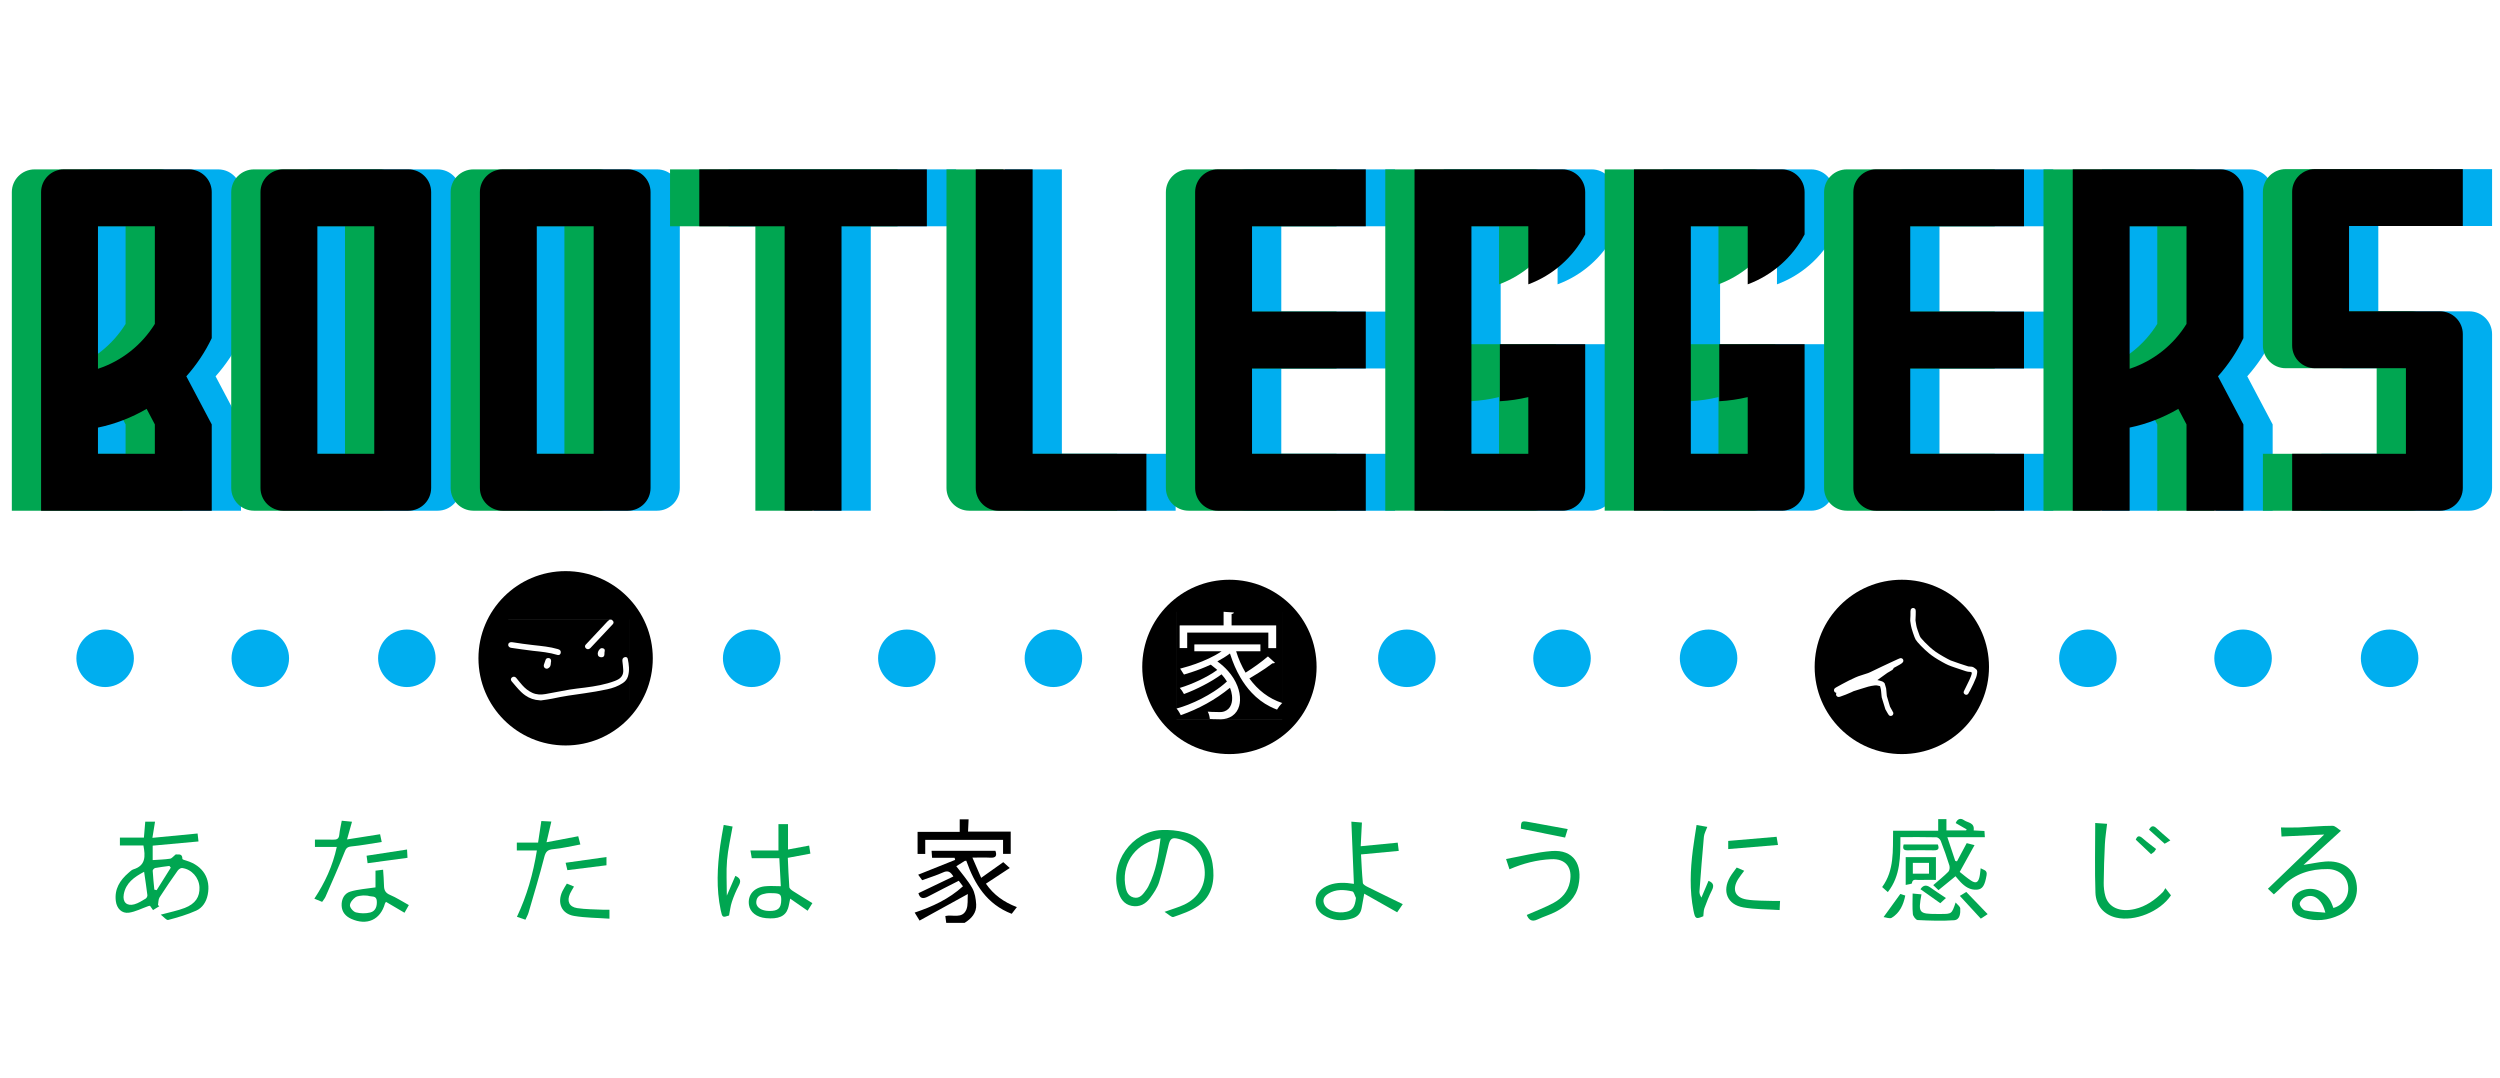 <?xml version="1.0" encoding="utf-8"?>
<!-- Generator: Adobe Illustrator 16.0.0, SVG Export Plug-In . SVG Version: 6.00 Build 0)  -->
<!DOCTYPE svg PUBLIC "-//W3C//DTD SVG 1.1//EN" "http://www.w3.org/Graphics/SVG/1.1/DTD/svg11.dtd">
<svg version="1.1" id="Layer_1" xmlns="http://www.w3.org/2000/svg" xmlns:xlink="http://www.w3.org/1999/xlink" x="0px" y="0px"
	 width="290px" height="125px" viewBox="0 0 290 125" enable-background="new 0 0 290 125" xml:space="preserve">
<g>
	<path fill="#00AEEF" d="M27.956,22.288v16.938c-0.771,1.618-1.771,3.104-2.949,4.427l2.949,5.581v10.008H8.159V22.288
		c0-1.458,1.182-2.639,2.639-2.639h14.518c0.205,0,0.404,0.025,0.595,0.069C27.082,19.99,27.956,21.036,27.956,22.288z
		 M14.758,42.78c2.765-0.909,5.095-2.774,6.599-5.206V26.248h-6.599V42.78z M21.357,49.234l-0.955-1.807
		c-1.728,1.009-3.626,1.755-5.645,2.174v3.042h6.599V49.234z"/>
	<path fill="#00AEEF" d="M36.25,19.649h14.517c1.458,0,2.64,1.181,2.64,2.639v34.314c0,1.458-1.182,2.64-2.64,2.64H36.25
		c-1.458,0-2.64-1.182-2.64-2.64V22.288C33.61,20.831,34.792,19.649,36.25,19.649z M46.808,26.248h-6.599v26.395h6.599V26.248z"/>
	<path fill="#00AEEF" d="M61.7,19.649h14.517c1.458,0,2.64,1.181,2.64,2.639v34.314c0,1.458-1.182,2.64-2.64,2.64H61.7
		c-1.458,0-2.639-1.182-2.639-2.64V22.288C59.061,20.831,60.243,19.649,61.7,19.649z M72.259,26.248H65.66v26.395h6.599V26.248z"/>
	<path fill="#00AEEF" d="M110.907,26.248h-9.898v32.994H94.41V26.248h-9.898v-6.599h26.395V26.248z"/>
	<path fill="#00AEEF" d="M123.178,52.643h13.197v6.599h-17.157c-1.458,0-2.64-1.182-2.64-2.64V19.649h6.599V52.643z"/>
	<path fill="#00AEEF" d="M148.629,26.248v9.898h13.197v6.599h-13.197v9.898h13.197v6.599h-17.157c-1.458,0-2.64-1.182-2.64-2.64
		V22.288c0-1.458,1.182-2.639,2.64-2.639h17.157v6.599H148.629z"/>
	<path fill="#00AEEF" d="M180.678,32.984v-6.736h-6.599v26.395h6.599v-6.579c-1.07,0.25-2.169,0.421-3.3,0.479v-6.616h9.898v16.674
		c0,1.458-1.182,2.64-2.639,2.64H167.48V19.649h17.157c1.457,0,2.639,1.181,2.639,2.639v4.903
		C185.874,29.851,183.526,31.932,180.678,32.984z"/>
	<path fill="#00AEEF" d="M206.128,32.984v-6.736h-6.598v26.395h6.598v-6.579c-1.068,0.25-2.169,0.421-3.3,0.479v-6.616h9.899v16.674
		c0,1.458-1.182,2.64-2.64,2.64h-17.157V19.649h17.157c1.458,0,2.64,1.181,2.64,2.639v4.903
		C211.326,29.851,208.977,31.932,206.128,32.984z"/>
	<path fill="#00AEEF" d="M224.98,26.248v9.898h13.197v6.599H224.98v9.898h13.197v6.599h-17.156c-1.458,0-2.64-1.182-2.64-2.64
		V22.288c0-1.458,1.182-2.639,2.64-2.639h17.156v6.599H224.98z"/>
	<path fill="#00AEEF" d="M263.629,22.288v16.938c-0.771,1.618-1.77,3.104-2.948,4.427l2.948,5.582v10.008h-6.599V49.234
		l-0.954-1.807c-1.728,1.009-3.626,1.755-5.645,2.174v9.641h-6.6V19.649h17.158c0.204,0,0.403,0.025,0.595,0.069
		C262.755,19.99,263.629,21.036,263.629,22.288z M250.432,42.78c2.766-0.909,5.095-2.774,6.598-5.206V26.248h-6.598V42.78z"/>
	<path fill="#00AEEF" d="M275.883,26.217v9.898h10.558c1.458,0,2.64,1.182,2.64,2.64v17.847c0,1.458-1.182,2.64-2.64,2.64h-17.156
		v-6.599h13.197v-9.929h-10.559c-1.457,0-2.639-1.182-2.639-2.64V22.258c0-1.458,1.182-2.64,2.639-2.64h17.157v6.599H275.883z"/>
</g>
<g>
	<path fill="#00A651" d="M21.168,22.288v16.938c-0.771,1.618-1.771,3.104-2.949,4.427l2.949,5.581v10.008H1.372V22.288
		c0-1.458,1.182-2.639,2.64-2.639h14.517c0.205,0,0.404,0.025,0.595,0.069C20.295,19.99,21.168,21.036,21.168,22.288z M7.971,42.78
		c2.765-0.909,5.095-2.774,6.599-5.206V26.248H7.971V42.78z M14.57,49.234l-0.955-1.807c-1.728,1.009-3.626,1.755-5.645,2.174v3.042
		h6.599V49.234z"/>
	<path fill="#00A651" d="M29.462,19.649h14.517c1.458,0,2.64,1.181,2.64,2.639v34.314c0,1.458-1.182,2.64-2.64,2.64H29.462
		c-1.458,0-2.64-1.182-2.64-2.64V22.288C26.823,20.831,28.005,19.649,29.462,19.649z M40.021,26.248h-6.599v26.395h6.599V26.248z"/>
	<path fill="#00A651" d="M54.914,19.649H69.43c1.458,0,2.64,1.181,2.64,2.639v34.314c0,1.458-1.181,2.64-2.64,2.64H54.914
		c-1.458,0-2.64-1.182-2.64-2.64V22.288C52.274,20.831,53.456,19.649,54.914,19.649z M65.472,26.248h-6.599v26.395h6.599V26.248z"/>
	<path fill="#00A651" d="M104.12,26.248h-9.898v32.994h-6.599V26.248h-9.898v-6.599h26.395V26.248z"/>
	<path fill="#00A651" d="M116.391,52.643h13.197v6.599h-17.156c-1.458,0-2.64-1.182-2.64-2.64V19.649h6.599V52.643z"/>
	<path fill="#00A651" d="M141.841,26.248v9.898h13.197v6.599h-13.197v9.898h13.197v6.599h-17.156c-1.457,0-2.64-1.182-2.64-2.64
		V22.288c0-1.458,1.183-2.639,2.64-2.639h17.156v6.599H141.841z"/>
	<path fill="#00A651" d="M173.89,32.984v-6.736h-6.598v26.395h6.598v-6.579c-1.068,0.25-2.168,0.421-3.299,0.479v-6.616h9.898
		v16.674c0,1.458-1.182,2.64-2.639,2.64h-17.157V19.649h17.157c1.457,0,2.639,1.181,2.639,2.639v4.903
		C179.088,29.851,176.739,31.932,173.89,32.984z"/>
	<path fill="#00A651" d="M199.342,32.984v-6.736h-6.599v26.395h6.599v-6.579c-1.07,0.25-2.169,0.421-3.3,0.479v-6.616h9.898v16.674
		c0,1.458-1.182,2.64-2.639,2.64h-17.157V19.649h17.157c1.457,0,2.639,1.181,2.639,2.639v4.903
		C204.538,29.851,202.19,31.932,199.342,32.984z"/>
	<path fill="#00A651" d="M218.194,26.248v9.898h13.197v6.599h-13.197v9.898h13.197v6.599h-17.156c-1.458,0-2.641-1.182-2.641-2.64
		V22.288c0-1.458,1.183-2.639,2.641-2.639h17.156v6.599H218.194z"/>
	<path fill="#00A651" d="M256.842,22.288v16.938c-0.771,1.618-1.77,3.104-2.948,4.427l2.948,5.582v10.008h-6.598V49.234
		l-0.954-1.807c-1.728,1.009-3.628,1.755-5.646,2.174v9.641h-6.599V19.649h17.157c0.205,0,0.403,0.025,0.595,0.069
		C255.969,19.99,256.842,21.036,256.842,22.288z M243.645,42.78c2.765-0.909,5.096-2.774,6.599-5.206V26.248h-6.599V42.78z"/>
	<path fill="#00A651" d="M269.096,26.217v9.898h10.559c1.456,0,2.639,1.182,2.639,2.64v17.847c0,1.458-1.183,2.64-2.639,2.64
		h-17.158v-6.599h13.197v-9.929h-10.557c-1.459,0-2.641-1.182-2.641-2.64V22.258c0-1.458,1.182-2.64,2.641-2.64h17.156v6.599
		H269.096z"/>
</g>
<g>
	<path d="M24.562,22.288v16.938c-0.771,1.618-1.771,3.104-2.948,4.427l2.948,5.581v10.008H4.766V22.288
		c0-1.458,1.182-2.639,2.64-2.639h14.517c0.205,0,0.403,0.025,0.595,0.069C23.688,19.99,24.562,21.036,24.562,22.288z M11.364,42.78
		c2.765-0.909,5.095-2.774,6.599-5.206V26.248h-6.599V42.78z M17.963,49.234l-0.954-1.807c-1.728,1.009-3.626,1.755-5.646,2.174
		v3.042h6.599V49.234z"/>
	<path d="M32.856,19.649h14.517c1.458,0,2.64,1.181,2.64,2.639v34.314c0,1.458-1.181,2.64-2.64,2.64H32.856
		c-1.458,0-2.64-1.182-2.64-2.64V22.288C30.216,20.831,31.398,19.649,32.856,19.649z M43.414,26.248h-6.599v26.395h6.599V26.248z"/>
	<path d="M58.307,19.649h14.518c1.458,0,2.639,1.181,2.639,2.639v34.314c0,1.458-1.181,2.64-2.639,2.64H58.307
		c-1.458,0-2.64-1.182-2.64-2.64V22.288C55.667,20.831,56.849,19.649,58.307,19.649z M68.865,26.248h-6.599v26.395h6.599V26.248z"/>
	<path d="M107.514,26.248h-9.898v32.994h-6.598V26.248h-9.899v-6.599h26.396V26.248z"/>
	<path d="M119.784,52.643h13.197v6.599h-17.156c-1.458,0-2.64-1.182-2.64-2.64V19.649h6.599V52.643z"/>
	<path d="M145.235,26.248v9.898h13.196v6.599h-13.196v9.898h13.196v6.599h-17.156c-1.458,0-2.639-1.182-2.639-2.64V22.288
		c0-1.458,1.182-2.639,2.639-2.639h17.156v6.599H145.235z"/>
	<path d="M177.284,32.984v-6.736h-6.598v26.395h6.598v-6.579c-1.069,0.25-2.169,0.421-3.3,0.479v-6.616h9.899v16.674
		c0,1.458-1.184,2.64-2.64,2.64h-17.157V19.649h17.157c1.456,0,2.64,1.181,2.64,2.639v4.903
		C182.48,29.851,180.133,31.932,177.284,32.984z"/>
	<path d="M202.735,32.984v-6.736h-6.599v26.395h6.599v-6.579c-1.07,0.25-2.169,0.421-3.301,0.479v-6.616h9.899v16.674
		c0,1.458-1.182,2.64-2.64,2.64h-17.156V19.649h17.156c1.458,0,2.64,1.181,2.64,2.639v4.903
		C207.932,29.851,205.583,31.932,202.735,32.984z"/>
	<path d="M221.588,26.248v9.898h13.196v6.599h-13.196v9.898h13.196v6.599h-17.155c-1.459,0-2.641-1.182-2.641-2.64V22.288
		c0-1.458,1.182-2.639,2.641-2.639h17.155v6.599H221.588z"/>
	<path d="M260.235,22.288v16.938c-0.771,1.618-1.77,3.104-2.948,4.427l2.948,5.582v10.008h-6.599V49.234l-0.953-1.807
		c-1.729,1.009-3.627,1.755-5.646,2.174v9.641h-6.599V19.649h17.156c0.205,0,0.404,0.025,0.596,0.069
		C259.362,19.99,260.235,21.036,260.235,22.288z M247.038,42.78c2.766-0.909,5.095-2.774,6.598-5.206V26.248h-6.598V42.78z"/>
	<path d="M272.488,26.217v9.898h10.56c1.456,0,2.638,1.182,2.638,2.64v17.847c0,1.458-1.182,2.64-2.638,2.64H265.89v-6.599h13.197
		v-9.929H268.53c-1.458,0-2.641-1.182-2.641-2.64V22.258c0-1.458,1.183-2.64,2.641-2.64h17.155v6.599H272.488z"/>
</g>
<path fill-rule="evenodd" clip-rule="evenodd" d="M109.763,107.054c-0.034-0.254-0.066-0.506-0.105-0.798
	c0.829-0.201,1.964,0.368,2.435-0.736c0.224-0.524,0.125-1.187,0.174-1.814c-1.969,1.084-3.771,2.077-5.598,3.082
	c-0.255-0.416-0.399-0.653-0.568-0.929c2.055-0.685,3.96-1.562,5.602-3.05c-0.203-0.267-0.37-0.485-0.487-0.641
	c-1.221,0.624-2.399,1.212-3.562,1.828c-0.542,0.286-0.936,0.273-1.118-0.385c1.329-0.637,2.672-1.278,4.053-1.94
	c-0.352-0.594-0.663-0.709-1.185-0.475c-0.771,0.346-1.585,0.597-2.432,0.905c-0.165-0.225-0.312-0.427-0.464-0.636
	c1.45-0.58,2.87-1.148,4.289-1.717c-0.021-0.082-0.042-0.164-0.063-0.246c-0.855,0-1.71,0-2.613,0
	c-0.021-0.304-0.038-0.528-0.058-0.812c2.49,0,4.937,0,7.404,0c0.2,0.565,0.068,0.838-0.586,0.8
	c-0.634-0.035-1.272-0.008-2.082-0.008c0.353,0.812,0.66,1.52,1.018,2.347c0.903-0.642,1.704-1.211,2.562-1.82
	c0.234,0.212,0.487,0.438,0.751,0.678c-0.933,0.613-1.814,1.194-2.763,1.82c0.894,1.299,2.093,2.15,3.591,2.716
	c-0.204,0.265-0.381,0.496-0.599,0.779c-2.884-1.107-4.312-3.441-5.269-6.155c-0.095,0.011-0.148,0-0.182,0.022
	c-0.361,0.223-0.72,0.449-0.979,0.612c0.629,0.844,1.334,1.632,1.848,2.529c0.313,0.546,0.422,1.254,0.46,1.898
	c0.058,0.984-0.543,1.648-1.343,2.144C111.183,107.054,110.473,107.054,109.763,107.054z"/>
<path fill-rule="evenodd" clip-rule="evenodd" fill="#00A651" d="M18.479,105.122c-0.234,0.144-0.469,0.289-0.727,0.448
	c-0.133-0.188-0.238-0.338-0.354-0.501c-0.068,0.013-0.136,0.019-0.197,0.04c-0.746,0.263-1.473,0.647-2.241,0.763
	c-0.83,0.123-1.414-0.487-1.523-1.336c-0.179-1.388,0.46-2.417,1.462-3.279c0.179-0.152,0.359-0.346,0.572-0.411
	c1.442-0.44,1.403-1.519,1.166-2.775c-0.875,0-1.783,0-2.727,0c0-0.348,0-0.6,0-0.91c0.898,0,1.81,0,2.784,0
	c0.055-0.646,0.104-1.242,0.156-1.848c0.426,0,0.815,0,1.135,0c-0.096,0.59-0.187,1.146-0.305,1.876
	c1.8-0.173,3.48-0.335,5.24-0.504c0.026,0.225,0.056,0.494,0.106,0.924c-1.785,0.164-3.534,0.324-5.314,0.487
	c0,0.581,0,1.137,0,1.674c0.705-0.05,1.367-0.063,2.016-0.161c0.211-0.032,0.389-0.286,0.675-0.51
	c0.205,0.082,0.762-0.185,0.755,0.54c0,0.066,0.312,0.149,0.485,0.203c1.902,0.584,2.83,2.083,2.452,3.958
	c-0.165,0.818-0.611,1.506-1.331,1.831c-1.04,0.47-2.154,0.792-3.26,1.085c-0.192,0.051-0.503-0.352-0.857-0.616
	c1.074-0.294,1.953-0.46,2.775-0.776c1.244-0.477,1.768-1.288,1.716-2.406c-0.053-1.121-0.91-2.094-2.019-2.229
	c-0.159-0.021-0.402,0.157-0.511,0.31c-0.718,1.019-1.429,2.043-2.097,3.094c-0.153,0.241-0.128,0.596-0.186,0.896
	C18.377,105.033,18.428,105.077,18.479,105.122z M16.717,101.127c-1.162,0.615-2.123,1.296-2.36,2.616
	c-0.162,0.901,0.355,1.401,1.228,1.157c0.465-0.128,0.891-0.412,1.313-0.661c0.11-0.065,0.213-0.271,0.198-0.398
	C16.995,102.981,16.86,102.126,16.717,101.127z M19.812,100.646c-0.055-0.065-0.109-0.133-0.163-0.198
	c-0.549,0.075-1.102,0.135-1.644,0.24c-0.119,0.022-0.298,0.213-0.292,0.317c0.04,0.731,0.121,1.461,0.189,2.191
	c0.091,0.021,0.181,0.042,0.271,0.063C18.719,102.389,19.266,101.518,19.812,100.646z"/>
<path fill-rule="evenodd" clip-rule="evenodd" fill="#00A651" d="M271.553,96.368c-1.521,1.387-2.878,2.624-4.342,3.961
	c0.946-0.149,1.731-0.323,2.523-0.389c1.812-0.146,3.165,0.702,3.541,2.161c0.446,1.731-0.254,3.278-1.903,4.049
	c-1.324,0.619-2.72,0.775-4.138,0.337c-0.949-0.292-1.393-0.857-1.373-1.657c0.021-0.776,0.548-1.371,1.439-1.624
	c1.245-0.353,2.551,0.259,3.116,1.47c0.098,0.21,0.172,0.432,0.256,0.646c1.102-0.288,1.815-1.319,1.715-2.449
	c-0.105-1.194-1.032-2.047-2.384-2.061c-1.983-0.019-3.776,0.528-5.212,1.984c-0.314,0.32-0.657,0.61-1.025,0.951
	c-0.186-0.177-0.401-0.384-0.688-0.654c2.171-2.09,4.278-4.121,6.528-6.289c-1.726,0.083-3.3,0.156-4.952,0.233
	c-0.016-0.283-0.034-0.601-0.062-1.051c0.729,0,1.407,0.024,2.082-0.005c1.298-0.058,2.594-0.188,3.89-0.19
	C270.89,95.789,271.215,96.16,271.553,96.368z M269.739,105.868c-0.367-1.528-1.329-2.238-2.306-1.823
	c-0.293,0.126-0.65,0.494-0.665,0.767c-0.014,0.265,0.339,0.726,0.604,0.787C268.108,105.771,268.881,105.783,269.739,105.868z"/>
<path fill-rule="evenodd" clip-rule="evenodd" fill="#00A651" d="M135.086,105.775c0.935-0.338,1.646-0.533,2.3-0.844
	c1.667-0.794,2.514-2.31,2.349-4.079c-0.169-1.815-1.236-3.077-2.984-3.533c-0.8-0.21-1.015-0.058-1.212,0.767
	c-0.339,1.418-0.647,2.849-1.082,4.239c-0.206,0.658-0.62,1.274-1.038,1.837c-0.518,0.694-1.232,1.105-2.153,0.919
	c-0.907-0.186-1.322-0.876-1.565-1.668c-1.012-3.301,1.587-6.99,5.053-7.129c0.884-0.035,1.806,0.045,2.659,0.267
	c1.847,0.481,2.95,1.771,3.245,3.634c0.297,1.889,0.015,3.706-1.664,4.894c-0.844,0.6-1.886,0.943-2.877,1.292
	C135.905,106.444,135.525,106.041,135.086,105.775z M134.621,97.249c-2.764,0.51-4.431,2.682-4.113,5.284
	c0.081,0.657,0.235,1.383,0.987,1.574c0.743,0.189,1.13-0.42,1.504-0.94c0.082-0.114,0.153-0.237,0.217-0.363
	C134.091,101.077,134.399,99.208,134.621,97.249z"/>
<path fill-rule="evenodd" clip-rule="evenodd" fill="#00A651" d="M230.195,96.394c0.014,0.228,0.028,0.431,0.047,0.719
	c-1.418,0-2.802,0-4.348,0c0.332,0.996,0.623,1.874,0.915,2.75c0.066,0.018,0.134,0.035,0.2,0.053
	c0.365-0.682,0.729-1.363,1.13-2.112c0.271,0.068,0.578,0.147,0.907,0.231c-0.537,0.971-1.054,1.904-1.719,3.107
	c0.386,0.3,0.828,0.693,1.319,1.011c0.544,0.352,0.811,0.229,0.965-0.393c0.078-0.314,0.094-0.645,0.147-1.043
	c0.345,0.223,0.793,0.19,0.685,0.813c-0.2,1.156-0.454,1.617-1.107,1.671c-0.804,0.065-1.398-0.346-1.921-0.893
	c-0.194-0.203-0.37-0.426-0.576-0.665c-0.655,0.534-1.302,1.063-1.974,1.612c-0.235-0.225-0.417-0.397-0.611-0.58
	c0.61-0.531,1.214-1.014,1.755-1.557c0.143-0.144,0.185-0.504,0.119-0.718c-0.3-0.966-0.639-1.921-1.005-2.864
	c-0.069-0.18-0.319-0.407-0.491-0.411c-1.368-0.034-2.737-0.019-4.184-0.019c-0.014,2.244,0.032,4.479-1.461,6.377
	c-0.233-0.207-0.424-0.377-0.658-0.586c1.427-1.949,1.228-4.229,1.27-6.532c1.761,0,3.474,0,5.231,0c0-0.495,0-0.908,0-1.349
	c0.368,0,0.69,0,0.955,0c0,0.44,0,0.859,0,1.312c0.821,0,1.549,0,2.276,0c0.025-0.038,0.051-0.075,0.076-0.113
	c-0.42-0.243-0.841-0.486-1.279-0.741c0.204-0.489,0.56-0.626,0.984-0.322c0.422,0.301,1.237,0.252,1.101,1.177
	C229.332,96.35,229.744,96.371,230.195,96.394z"/>
<path fill-rule="evenodd" clip-rule="evenodd" fill="#00A651" d="M158.252,103.666c-0.124,0.68-0.219,1.187-0.307,1.695
	c-0.105,0.599-0.475,0.978-1.026,1.158c-1.185,0.384-2.345,0.301-3.401-0.375c-1.228-0.784-1.196-2.396,0.039-3.171
	c0.836-0.523,1.77-0.617,2.73-0.542c0.234,0.018,0.465,0.057,0.766,0.095c-0.098-2.409-0.195-4.776-0.295-7.214
	c0.547,0.045,0.962,0.079,1.224,0.102c-0.044,0.894-0.087,1.749-0.138,2.748c1.487-0.144,2.86-0.276,4.291-0.415
	c0.033,0.26,0.067,0.532,0.121,0.955c-1.443,0.136-2.861,0.27-4.377,0.412c0.063,1.105,0.104,2.209,0.213,3.305
	c0.016,0.169,0.318,0.348,0.524,0.45c1.342,0.671,2.692,1.32,4.107,2.012c-0.304,0.44-0.489,0.707-0.651,0.944
	C160.796,105.104,159.561,104.405,158.252,103.666z M157.291,104.162c-0.137-0.263-0.229-0.712-0.416-0.756
	c-0.945-0.217-1.918-0.284-2.799,0.26c-0.498,0.305-0.717,0.742-0.424,1.317c0.341,0.668,1.496,1.021,2.534,0.784
	C156.908,105.603,157.176,105.186,157.291,104.162z"/>
<path fill-rule="evenodd" clip-rule="evenodd" fill="#00A651" d="M90.299,95.601c0.447,0,0.819,0,1.11,0c0,0.966,0,1.898,0,2.942
	c0.786-0.146,1.581-0.295,2.451-0.457c0.044,0.286,0.089,0.572,0.145,0.934c-0.887,0.166-1.714,0.32-2.618,0.489
	c0.052,1.138,0.086,2.269,0.174,3.396c0.013,0.166,0.255,0.348,0.43,0.462c0.727,0.468,1.468,0.915,2.247,1.395
	c-0.231,0.368-0.392,0.622-0.554,0.882c-0.684-0.476-1.331-0.925-2.02-1.403c-0.103,0.468-0.149,0.817-0.259,1.147
	c-0.303,0.907-1.123,1.255-2.563,1.117c-1.08-0.103-1.839-0.694-1.961-1.529c-0.167-1.134,0.534-2.007,1.814-2.163
	c0.6-0.072,1.215-0.013,1.88-0.013c-0.059-1.1-0.115-2.147-0.173-3.25c-1.083,0-2.116,0-3.196,0
	c-0.051-0.291-0.094-0.535-0.157-0.896c1.115,0,2.167,0,3.252,0C90.299,97.581,90.299,96.62,90.299,95.601z M89.207,105.673
	c1.063,0.013,1.405-0.316,1.416-1.291c0.008-0.668-0.166-0.778-1.227-0.776c-0.165,0-0.333-0.005-0.494,0.024
	c-0.578,0.103-1.127,0.268-1.176,0.988c-0.036,0.531,0.413,0.923,1.133,1.025C88.999,105.664,89.141,105.666,89.207,105.673z"/>
<path fill-rule="evenodd" clip-rule="evenodd" fill="#00A651" d="M251.184,103.024c0.286,0.368,0.47,0.604,0.647,0.834
	c-1.245,1.888-4.226,3.092-6.365,2.585c-1.366-0.324-2.342-1.349-2.395-2.891c-0.092-2.66-0.025-5.324-0.025-8.085
	c0.641,0.045,1.072,0.074,1.377,0.096c-0.091,0.808-0.218,1.587-0.257,2.371c-0.076,1.484-0.12,2.974-0.135,4.46
	c-0.006,0.513,0.049,1.045,0.188,1.538c0.378,1.349,1.715,1.915,3.433,1.511c1.284-0.304,2.312-1.038,3.227-1.949
	C250.991,103.383,251.057,103.224,251.184,103.024z"/>
<path fill-rule="evenodd" clip-rule="evenodd" fill="#00A651" d="M67.322,97.959c-1.106,0.199-2.116,0.449-3.139,0.543
	c-0.653,0.062-0.884,0.283-1.047,0.922c-0.554,2.167-1.204,4.309-1.829,6.457c-0.077,0.264-0.225,0.509-0.359,0.805
	c-0.33-0.112-0.614-0.209-0.983-0.335c1.156-2.454,1.879-4.994,2.313-7.697c-0.793,0-1.542,0-2.328,0c0-0.317,0-0.567,0-0.911
	c0.809,0,1.622,0,2.466,0c0.132-0.87,0.25-1.654,0.378-2.504c0.438,0.023,0.847,0.045,1.162,0.06
	c-0.18,0.771-0.349,1.493-0.561,2.402c1.309-0.249,2.474-0.47,3.68-0.698C67.14,97.256,67.208,97.522,67.322,97.959z"/>
<path fill-rule="evenodd" clip-rule="evenodd" fill="#00A651" d="M174.703,99.645c1.815-0.33,3.537-0.789,5.283-0.925
	c2.582-0.201,3.617,1.582,3.117,3.986c-0.303,1.456-1.342,2.363-2.584,3.031c-0.681,0.367-1.444,0.576-2.145,0.913
	c-0.689,0.331-1.039,0.051-1.269-0.515c1.054-0.467,2.11-0.861,3.097-1.393c0.959-0.518,1.68-1.3,1.904-2.433
	c0.333-1.683-0.484-2.728-2.178-2.643c-1.653,0.084-3.248,0.483-4.83,1.173C175.001,100.545,174.879,100.175,174.703,99.645z"/>
<path fill-rule="evenodd" clip-rule="evenodd" fill="#00A651" d="M37.368,104.618c-0.3-0.124-0.575-0.235-0.904-0.37
	c1.227-1.862,2.126-3.787,2.602-6c-0.877,0-1.688,0-2.533,0c0-0.306,0-0.531,0-0.853c0.714,0,1.415-0.012,2.116,0.005
	c0.41,0.01,0.662-0.085,0.708-0.563c0.051-0.533,0.183-1.059,0.287-1.633c0.44,0.044,0.852,0.083,1.189,0.116
	c-0.182,0.647-0.349,1.245-0.577,2.055c1.36-0.216,2.554-0.403,3.833-0.605c0.049,0.229,0.108,0.512,0.191,0.9
	c-1.228,0.188-2.384,0.406-3.55,0.521c-0.506,0.051-0.611,0.277-0.777,0.694c-0.686,1.725-1.443,3.422-2.186,5.123
	C37.676,104.222,37.513,104.402,37.368,104.618z"/>
<path fill-rule="evenodd" clip-rule="evenodd" fill="#00A651" d="M43.558,102.937c0-0.501,0-1.202,0-1.94
	c0.282-0.036,0.529-0.066,0.882-0.109c0.039,0.641,0.096,1.243,0.104,1.846c0.008,0.524,0.166,0.852,0.701,1.076
	c0.733,0.309,1.409,0.753,2.182,1.179c-0.194,0.342-0.35,0.615-0.505,0.89c-0.743-0.437-1.447-0.852-2.15-1.266
	c-0.068,0.11-0.103,0.147-0.115,0.189c-0.523,1.894-2.091,2.608-3.916,1.783c-0.653-0.296-1.076-0.782-1.111-1.516
	c-0.036-0.759,0.303-1.43,1-1.641C41.547,103.15,42.532,103.097,43.558,102.937z M42.132,103.872
	c-0.185,0.037-0.615,0.019-0.899,0.213c-0.303,0.208-0.638,0.616-0.641,0.939c-0.002,0.281,0.396,0.736,0.696,0.813
	c0.522,0.136,1.129,0.144,1.654,0.015c0.632-0.154,0.811-0.732,0.766-1.354c-0.046-0.641-0.603-0.455-0.963-0.577
	C42.616,103.876,42.465,103.896,42.132,103.872z"/>
<path fill-rule="evenodd" clip-rule="evenodd" d="M107.327,97.421c0,0.57,0,1.083,0,1.635c-0.322,0-0.59,0-0.888,0
	c0-0.847,0-1.661,0-2.56c1.642,0,3.24,0,4.888,0c0-0.522,0-0.966,0-1.457c0.39,0,0.728,0,1.032,0
	c-0.021,0.473-0.042,0.906-0.067,1.429c1.671,0,3.288,0,4.951,0c0,0.899,0,1.717,0,2.58c-0.266,0-0.536,0-0.889,0
	c0-0.523,0-1.056,0-1.627C113.324,97.421,110.378,97.421,107.327,97.421z"/>
<path fill-rule="evenodd" clip-rule="evenodd" fill="#00A651" d="M196.801,95.699c0.512,0.09,0.92,0.162,1.246,0.22
	c-0.146,0.41-0.359,0.767-0.395,1.14c-0.196,2.109-0.354,4.223-0.513,6.335c-0.016,0.227,0.056,0.459,0.226,0.726
	c0.271-0.646,0.544-1.289,0.822-1.944c0.565,0.225,0.669,0.553,0.396,1.098c-0.338,0.671-0.613,1.376-0.873,2.083
	c-0.101,0.276-0.083,0.597-0.124,0.927c-0.858,0.36-0.947,0.316-1.143-0.66c-0.468-2.345-0.368-4.696-0.071-7.047
	C196.492,97.626,196.653,96.684,196.801,95.699z"/>
<path fill-rule="evenodd" clip-rule="evenodd" fill="#00A651" d="M85.302,101.6c0.623,0.283,0.666,0.62,0.402,1.121
	c-0.317,0.603-0.585,1.237-0.802,1.883c-0.166,0.493-0.218,1.022-0.332,1.595c-0.75,0.249-0.785,0.245-0.968-0.618
	c-0.531-2.504-0.398-5.018-0.051-7.528c0.105-0.767,0.256-1.526,0.398-2.357c0.429,0.076,0.809,0.144,1.032,0.183
	c-0.228,1.333-0.533,2.62-0.644,3.923c-0.111,1.299-0.024,2.615-0.024,4.088C84.676,103.05,84.983,102.339,85.302,101.6z"/>
<path fill-rule="evenodd" clip-rule="evenodd" fill="#00A651" d="M201.459,100.635c0.31,0.134,0.566,0.244,0.87,0.375
	c-0.251,0.343-0.503,0.646-0.709,0.978c-0.726,1.173-0.366,2.136,0.983,2.353c1.039,0.169,2.112,0.123,3.171,0.169
	c0.208,0.009,0.418,0.001,0.713,0.001c-0.016,0.327-0.029,0.612-0.051,1.055c-1.446-0.095-2.847-0.068-4.202-0.303
	c-1.866-0.324-2.499-1.877-1.553-3.523C200.902,101.355,201.19,101.013,201.459,100.635z"/>
<path fill-rule="evenodd" clip-rule="evenodd" fill="#00A651" d="M70.697,105.53c0,0.334,0,0.605,0,1.037
	c-1.395-0.099-2.766-0.093-4.099-0.318c-1.459-0.246-1.997-1.503-1.364-2.856c0.138-0.296,0.327-0.567,0.52-0.896
	c0.285,0.118,0.535,0.221,0.829,0.343c-0.168,0.296-0.334,0.544-0.457,0.813c-0.396,0.867-0.112,1.548,0.825,1.688
	c0.996,0.15,2.017,0.136,3.026,0.188C70.187,105.539,70.396,105.53,70.697,105.53z"/>
<path fill-rule="evenodd" clip-rule="evenodd" fill="#00A651" d="M226.853,104.688c0.188,0.232,0.525,0.457,0.537,0.698
	c0.027,0.558-0.028,1.312-0.717,1.361c-1.401,0.101-2.817,0.047-4.224-0.021c-0.205-0.011-0.532-0.437-0.558-0.694
	c-0.075-0.767-0.026-1.547-0.026-2.382c0.387,0.035,0.703,0.066,1.025,0.095c-0.398,2.152-0.297,2.276,1.806,2.276
	c0.142,0,0.284,0,0.426,0C226.402,106.021,226.402,106.021,226.853,104.688z"/>
<path fill-rule="evenodd" clip-rule="evenodd" fill="#00A651" d="M224.567,99.427c0,0.889,0,1.71,0,2.642
	c-0.693,0-1.367-0.01-2.04,0.005c-0.292,0.007-0.677-0.156-0.746,0.384c-0.012,0.086-0.425,0.119-0.72,0.195
	c0-1.138,0-2.159,0-3.226C222.22,99.427,223.36,99.427,224.567,99.427z M221.889,100.096c0,0.463,0,0.852,0,1.247
	c0.646,0,1.245,0,1.875,0c0-0.431,0-0.818,0-1.247C223.124,100.096,222.526,100.096,221.889,100.096z"/>
<path fill-rule="evenodd" clip-rule="evenodd" fill="#00A651" d="M206.086,97.067c0.04,0.239,0.086,0.51,0.16,0.947
	c-1.934,0.161-3.819,0.317-5.773,0.479c0-0.383,0-0.647,0-0.946C202.327,97.388,204.174,97.231,206.086,97.067z"/>
<path fill-rule="evenodd" clip-rule="evenodd" fill="#00A651" d="M181.854,96.172c-0.143,0.459-0.225,0.725-0.305,0.987
	c-1.729-0.348-3.424-0.689-5.127-1.032c0.014-0.882,0.053-0.929,0.9-0.779C178.8,95.606,180.275,95.884,181.854,96.172z"/>
<path fill-rule="evenodd" clip-rule="evenodd" fill="#00A651" d="M65.817,100.939c-0.043-0.18-0.101-0.424-0.205-0.857
	c1.596-0.225,3.133-0.442,4.739-0.669c0,0.459,0,0.727,0,0.959C68.866,100.558,67.402,100.74,65.817,100.939z"/>
<path fill-rule="evenodd" clip-rule="evenodd" fill="#00A651" d="M42.641,100.133c-0.027-0.206-0.061-0.451-0.117-0.869
	c1.555-0.239,3.075-0.472,4.693-0.72c0.023,0.43,0.039,0.698,0.053,0.961C45.722,99.716,44.217,99.919,42.641,100.133z"/>
<path fill-rule="evenodd" clip-rule="evenodd" fill="#00A651" d="M228.086,103.465c0.82,0.851,1.61,1.67,2.482,2.575
	c-0.374,0.246-0.611,0.403-0.795,0.523c-0.832-0.903-1.619-1.757-2.432-2.639C227.527,103.811,227.742,103.677,228.086,103.465z"/>
<path fill-rule="evenodd" clip-rule="evenodd" fill="#00A651" d="M220.435,103.7c0.08,0.025,0.3,0.095,0.577,0.182
	c-0.213,1.08-0.639,2.006-1.567,2.578c-0.231,0.142-0.666-0.047-0.952-0.077C219.176,105.439,219.767,104.623,220.435,103.7z"/>
<path fill-rule="evenodd" clip-rule="evenodd" fill="#00A651" d="M220.825,97.955c1.332,0,2.627,0,3.961,0
	c0.177,0.456,0.103,0.693-0.459,0.682c-1.017-0.021-2.034-0.019-3.052,0C220.81,98.646,220.683,98.449,220.825,97.955z"/>
<path fill-rule="evenodd" clip-rule="evenodd" fill="#00A651" d="M222.773,103.146c0.319-0.478,0.681-0.531,1.133-0.207
	c0.568,0.406,1.156,0.784,1.821,1.232c-0.29,0.267-0.485,0.446-0.654,0.602C224.288,104.217,223.543,103.691,222.773,103.146z"/>
<path fill-rule="evenodd" clip-rule="evenodd" fill="#00A651" d="M249.893,98.805c-0.144,0.109-0.288,0.217-0.37,0.279
	c-0.611-0.579-1.188-1.126-1.772-1.68c0.181-0.496,0.433-0.486,0.81-0.153c0.494,0.436,1.028,0.827,1.547,1.236
	C250.035,98.594,249.964,98.699,249.893,98.805z"/>
<path fill-rule="evenodd" clip-rule="evenodd" fill="#00A651" d="M251.099,97.873c-0.628-0.564-1.221-1.096-1.812-1.627
	c0.269-0.501,0.529-0.5,0.888-0.156c0.457,0.439,0.951,0.84,1.586,1.395C251.398,97.697,251.221,97.802,251.099,97.873z"/>
<path d="M65.612,66.25c-5.585,0-10.112,4.527-10.112,10.112s4.527,10.112,10.112,10.112s10.112-4.527,10.112-10.112
	S71.197,66.25,65.612,66.25z M62.842,81.237c-0.032,0.005-0.064,0.009-0.097,0.014c-0.044,0-0.084-0.012-0.127-0.014
	c-1.219,0-2.438,0-3.657,0c0-2.112,0-4.224,0-6.334c0-0.07,0-0.142,0-0.212c0-0.938,0-1.876,0-2.814c3.917,0,7.835,0,11.752,0
	c0.07,0,0.141,0,0.211,0c0.692,0,1.384,0,2.076,0c0,3.119,0,6.24,0,9.36C69.614,81.237,66.228,81.237,62.842,81.237z M70.924,71.877
	c0.042,0.029,0.085,0.058,0.125,0.089c0.145,0.12,0.168,0.298,0.043,0.433c-0.865,0.925-1.73,1.848-2.6,2.769
	c-0.173,0.184-0.388,0.187-0.54,0.027c-0.118-0.123-0.131-0.285-0.014-0.41c0.839-0.899,1.681-1.797,2.524-2.694
	c0.075-0.079,0.167-0.143,0.25-0.213c-3.917,0-7.835,0-11.752,0c0,0.938,0,1.876,0,2.814c0.122-0.205,0.287-0.224,0.518-0.188
	c0.789,0.128,1.582,0.236,2.377,0.326c0.963,0.109,1.93,0.191,2.865,0.467c0.258,0.076,0.353,0.2,0.328,0.421
	c-0.021,0.194-0.188,0.314-0.375,0.257c-0.933-0.287-1.897-0.378-2.862-0.481c-0.835-0.091-1.666-0.229-2.498-0.342
	c-0.164-0.021-0.281-0.1-0.353-0.248c0,2.11,0,4.222,0,6.334c1.219,0,2.438,0,3.657,0c-0.638-0.029-1.198-0.229-1.689-0.575
	c-0.166-0.115-0.325-0.246-0.476-0.393c-0.395-0.382-0.738-0.816-1.097-1.231c-0.136-0.158-0.117-0.335,0.022-0.452
	c0.159-0.133,0.363-0.117,0.499,0.045c0.236,0.283,0.462,0.576,0.708,0.851c0.326,0.365,0.7,0.671,1.15,0.878
	c0.494,0.229,1.012,0.242,1.531,0.151c0.931-0.161,1.857-0.358,2.789-0.516c0.599-0.102,1.206-0.158,1.808-0.237
	c1.177-0.152,2.345-0.347,3.462-0.77c0.083-0.03,0.161-0.068,0.241-0.104c0.5-0.228,0.765-0.605,0.732-1.163
	c-0.02-0.338-0.054-0.675-0.098-1.011c-0.033-0.247,0.049-0.417,0.267-0.479c0.167-0.049,0.319,0.022,0.354,0.19
	c0.138,0.675,0.228,1.349,0.026,2.029c-0.1,0.337-0.307,0.588-0.592,0.78c-0.556,0.376-1.183,0.595-1.827,0.731
	c-0.873,0.186-1.754,0.34-2.638,0.462c-1.239,0.168-2.475,0.347-3.698,0.615c-0.412,0.09-0.833,0.137-1.251,0.198
	c3.386,0,6.772,0,10.158,0c0-3.12,0-6.241,0-9.36C72.308,71.877,71.616,71.877,70.924,71.877z M63.717,77.425
	c-0.155,0.142-0.291,0.189-0.456,0.104c-0.152-0.077-0.222-0.245-0.165-0.438c0.058-0.194,0.129-0.388,0.204-0.577
	c0.057-0.144,0.211-0.206,0.383-0.173c0.159,0.032,0.245,0.148,0.246,0.349C63.866,76.927,63.947,77.213,63.717,77.425z
	 M70.116,75.837c0.012,0.246-0.09,0.391-0.302,0.405c-0.283,0.019-0.461-0.119-0.473-0.369c-0.002-0.029-0.001-0.059-0.001-0.087
	c0-0.217,0.205-0.538,0.408-0.595c0.087-0.023,0.207,0.003,0.29,0.048c0.113,0.06,0.126,0.184,0.105,0.308
	C70.127,75.643,70.111,75.74,70.116,75.837z"/>
<path d="M142.612,67.25c-5.585,0-10.112,4.527-10.112,10.112s4.527,10.112,10.112,10.112s10.112-4.527,10.112-10.112
	S148.197,67.25,142.612,67.25z M148.74,81.549c0,0.002,0,0.005,0,0.008c0,0.629,0,1.26,0,1.89c-4.085,0-8.17,0-12.255,0
	c0-0.416,0-0.833,0-1.25c0-0.003,0-0.005,0-0.008c0-3.739,0-7.479,0-11.219c1.818,0,3.637,0,5.455,0c0.032,0,0.063,0,0.095,0
	c2.234,0,4.468,0,6.705,0C148.74,74.496,148.74,78.022,148.74,81.549z M142.036,70.97c2.234,0,4.468,0,6.705,0
	c0,3.526,0,7.053,0,10.579c-1.592-0.518-2.83-1.51-3.813-2.847c0.013-0.008,0.021-0.013,0.029-0.018
	c0.337-0.205,0.679-0.408,1.014-0.619c0.545-0.34,1.08-0.695,1.59-1.088c0.035-0.027,0.07-0.046,0.119-0.038
	c0.023,0.004,0.053,0.002,0.076-0.002c0.051-0.007,0.102-0.017,0.141-0.058c-0.273-0.246-0.546-0.491-0.816-0.735
	c-0.817,0.698-1.688,1.312-2.595,1.885c-0.466-0.784-0.829-1.608-1.095-2.483c0.944,0,1.88,0,2.817,0c0-0.267,0-0.529,0-0.795
	c-0.021,0-0.039,0-0.057,0c-1.358,0-2.717,0-4.076,0c-1.16,0-2.319,0-3.479,0c-0.053,0-0.053,0-0.053,0.055c0,0.23,0,0.46,0,0.691
	c0,0.016,0,0.03,0,0.051c1.054,0,2.103,0,3.159,0c-0.014,0.011-0.02,0.015-0.026,0.021c-0.462,0.312-0.951,0.578-1.455,0.814
	c-1.01,0.477-2.059,0.842-3.137,1.126c-0.065,0.019-0.13,0.035-0.188,0.051c0.142,0.221,0.283,0.438,0.422,0.656
	c0.016,0.025,0.03,0.03,0.06,0.021c0.271-0.084,0.542-0.164,0.812-0.253c0.756-0.247,1.496-0.535,2.217-0.87
	c0.026-0.012,0.044-0.012,0.067,0.007c0.183,0.146,0.367,0.29,0.55,0.436c0.061,0.05,0.117,0.103,0.178,0.155
	c-0.66,0.479-1.367,0.864-2.096,1.21c-0.728,0.346-1.474,0.644-2.25,0.876c0.194,0.22,0.349,0.459,0.484,0.712
	c0.777-0.286,1.525-0.624,2.254-1.004c0.73-0.379,1.439-0.794,2.105-1.283c0.232,0.259,0.442,0.531,0.627,0.829
	c-0.014,0.012-0.026,0.021-0.038,0.031c-0.45,0.419-0.94,0.783-1.455,1.117c-0.95,0.617-1.955,1.13-3.009,1.544
	c-0.439,0.172-0.886,0.324-1.342,0.445c0-3.739,0-7.479,0-11.219c1.818,0,3.637,0,5.455,0c0,0.524,0,1.048,0,1.576
	c-0.022,0-0.04,0-0.059,0c-1.663,0-3.326,0-4.989-0.002c-0.039,0-0.05,0.009-0.05,0.05c0.001,0.848,0,1.695,0,2.543
	c0,0.015,0,0.03,0,0.043c0.295,0,0.584,0,0.876,0c0-0.602,0-1.198,0-1.798c3.138,0,6.272,0,9.412,0c0,0.603,0,1.2,0,1.8
	c0.307,0,0.607,0,0.91,0c0-0.879,0-1.756,0-2.636c-1.725,0-3.449,0-5.172,0c0-0.442,0-0.88,0-1.317
	c0.198-0.045,0.251-0.08,0.264-0.18c-0.108-0.008-0.216-0.016-0.323-0.023c-0.214-0.015-0.428-0.027-0.642-0.042
	C142.124,70.98,142.08,70.975,142.036,70.97z M148.674,81.611c0.021-0.021,0.045-0.036,0.066-0.055c0,0.629,0,1.26,0,1.89
	c-4.085,0-8.17,0-12.255,0c0-0.416,0-0.833,0-1.25c0.124,0.132,0.22,0.282,0.31,0.438c0.06,0.104,0.116,0.212,0.178,0.327
	c2.079-0.737,3.992-1.773,5.706-3.179c0.003,0.008,0.009,0.02,0.014,0.033c0.106,0.276,0.183,0.562,0.217,0.857
	c0.042,0.367,0.024,0.728-0.107,1.077c-0.145,0.385-0.417,0.644-0.803,0.781c-0.161,0.057-0.332,0.071-0.502,0.071
	c-0.312-0.005-0.623-0.011-0.935-0.021c-0.139-0.004-0.276-0.018-0.414-0.027c-0.016-0.001-0.031,0-0.052,0
	c0.146,0.263,0.211,0.546,0.241,0.844c0.126,0.006,0.25,0.015,0.375,0.018c0.308,0.008,0.616,0.024,0.924,0.019
	c0.478-0.009,0.926-0.125,1.323-0.405c0.401-0.284,0.651-0.673,0.783-1.141c0.061-0.215,0.09-0.434,0.098-0.655
	c0.02-0.569-0.095-1.115-0.299-1.645c-0.252-0.651-0.625-1.229-1.086-1.751c-0.362-0.41-0.768-0.771-1.209-1.091
	c-0.01-0.008-0.021-0.016-0.034-0.025c0.511-0.271,0.998-0.57,1.464-0.918c0.02,0.06,0.038,0.114,0.055,0.17
	c0.293,0.905,0.663,1.774,1.143,2.597c0.374,0.642,0.807,1.239,1.317,1.779c0.62,0.659,1.326,1.204,2.135,1.613
	c0.262,0.133,0.529,0.249,0.809,0.353c0.012-0.02,0.023-0.039,0.037-0.058C148.32,82.026,148.48,81.806,148.674,81.611z"/>
<g>
	<path d="M220.612,67.25c-5.585,0-10.112,4.527-10.112,10.112s4.527,10.112,10.112,10.112s10.112-4.527,10.112-10.112
		S226.197,67.25,220.612,67.25z M220.368,77.097c-0.065,0.038-0.249,0.14-0.406,0.226l-0.287,0.154l-0.05,0.096
		c-0.058,0.11-0.134,0.171-0.385,0.303c-0.088,0.046-0.223,0.124-0.301,0.174c-0.153,0.104-1.15,0.819-1.16,0.834
		c-0.002,0.003,0.002,0.01,0.012,0.01c0.01,0.001,0.108,0.022,0.219,0.048c0.279,0.068,0.418,0.129,0.519,0.228l0.084,0.082
		l0.095,0.31c0.088,0.284,0.095,0.322,0.104,0.496c0.008,0.102,0.023,0.295,0.038,0.435l0.024,0.246l0.185,0.62l0.184,0.619
		l0.184,0.328c0.103,0.179,0.189,0.345,0.197,0.368c0.007,0.021,0.009,0.074,0.003,0.111c-0.023,0.175-0.177,0.29-0.35,0.261
		c-0.135-0.022-0.175-0.07-0.386-0.439l-0.188-0.329l-0.211-0.686l-0.211-0.687l-0.028-0.24c-0.015-0.131-0.033-0.334-0.041-0.447
		c-0.012-0.164-0.026-0.26-0.07-0.416l-0.056-0.21l-0.149-0.036c-0.082-0.02-0.181-0.042-0.22-0.048
		c-0.106-0.019-0.34,0.003-0.637,0.059c-0.249,0.044-0.347,0.074-1.168,0.328l-0.896,0.281l-0.271,0.129
		c-0.296,0.142-0.979,0.411-1.259,0.498c-0.137,0.043-0.189,0.051-0.242,0.044c-0.191-0.025-0.31-0.212-0.25-0.395l0.025-0.079
		l-0.064-0.02c-0.207-0.059-0.28-0.331-0.134-0.492c0.064-0.07,0.157-0.123,0.863-0.507c0.565-0.309,0.993-0.521,1.531-0.764
		c0.267-0.12,0.362-0.154,0.937-0.337c0.56-0.176,0.657-0.211,0.781-0.277c0.189-0.103,0.702-0.35,1.345-0.646
		c0.291-0.134,0.754-0.351,1.031-0.483c0.826-0.389,1.082-0.5,1.162-0.504c0.143-0.007,0.267,0.078,0.308,0.21
		C220.838,76.745,220.731,76.889,220.368,77.097z M228.915,79.32c-0.202,0.442-0.56,1.124-0.616,1.182
		c-0.065,0.066-0.146,0.1-0.224,0.097c-0.138-0.008-0.282-0.135-0.292-0.255c-0.008-0.103,0.015-0.161,0.223-0.56
		c0.334-0.641,0.615-1.269,0.685-1.518c0.055-0.205,0.054-0.229-0.008-0.282c-0.041-0.033-0.07-0.043-0.202-0.048
		c-0.282-0.01-0.31-0.017-1.708-0.498c-0.692-0.234-0.889-0.321-1.445-0.63c-0.719-0.401-1.163-0.692-1.559-1.02
		c-0.617-0.507-1.384-1.296-1.562-1.605c-0.136-0.232-0.489-1.3-0.533-1.599c-0.013-0.092-0.032-0.212-0.044-0.267
		c-0.047-0.233-0.058-0.381-0.038-0.552c0.012-0.096,0.02-0.252,0.019-0.349c-0.004-0.437,0.004-0.633,0.036-0.702
		c0.095-0.209,0.34-0.253,0.497-0.088c0.063,0.063,0.086,0.154,0.083,0.302c-0.003,0.068-0.004,0.257-0.005,0.419
		c0.002,0.162-0.008,0.363-0.019,0.445c-0.014,0.131-0.013,0.178,0.023,0.366c0.022,0.119,0.052,0.294,0.067,0.39
		c0.021,0.141,0.051,0.242,0.152,0.548c0.204,0.605,0.271,0.763,0.386,0.913c0.158,0.205,0.65,0.709,1.036,1.059
		c0.181,0.166,0.518,0.435,0.7,0.559c0.439,0.302,1.275,0.781,1.709,0.983c0.156,0.071,1.929,0.674,2.045,0.693
		c0.04,0.007,0.143,0.017,0.229,0.02c0.27,0.012,0.314,0.031,0.569,0.216c0.162,0.12,0.188,0.151,0.222,0.269
		c0.025,0.098,0.028,0.124-0.003,0.325C229.28,78.495,229.24,78.606,228.915,79.32z"/>
</g>
<circle fill="#00AEEF" cx="277.195" cy="76.362" r="3.336"/>
<circle fill="#00AEEF" cx="260.195" cy="76.362" r="3.336"/>
<circle fill="#00AEEF" cx="242.195" cy="76.362" r="3.336"/>
<circle fill="#00AEEF" cx="198.195" cy="76.362" r="3.336"/>
<circle fill="#00AEEF" cx="181.195" cy="76.362" r="3.336"/>
<circle fill="#00AEEF" cx="163.195" cy="76.362" r="3.336"/>
<circle fill="#00AEEF" cx="122.195" cy="76.362" r="3.336"/>
<circle fill="#00AEEF" cx="105.195" cy="76.362" r="3.336"/>
<circle fill="#00AEEF" cx="87.195" cy="76.362" r="3.336"/>
<circle fill="#00AEEF" cx="47.195" cy="76.362" r="3.336"/>
<circle fill="#00AEEF" cx="30.195" cy="76.362" r="3.336"/>
<circle fill="#00AEEF" cx="12.195" cy="76.362" r="3.336"/>
</svg>
